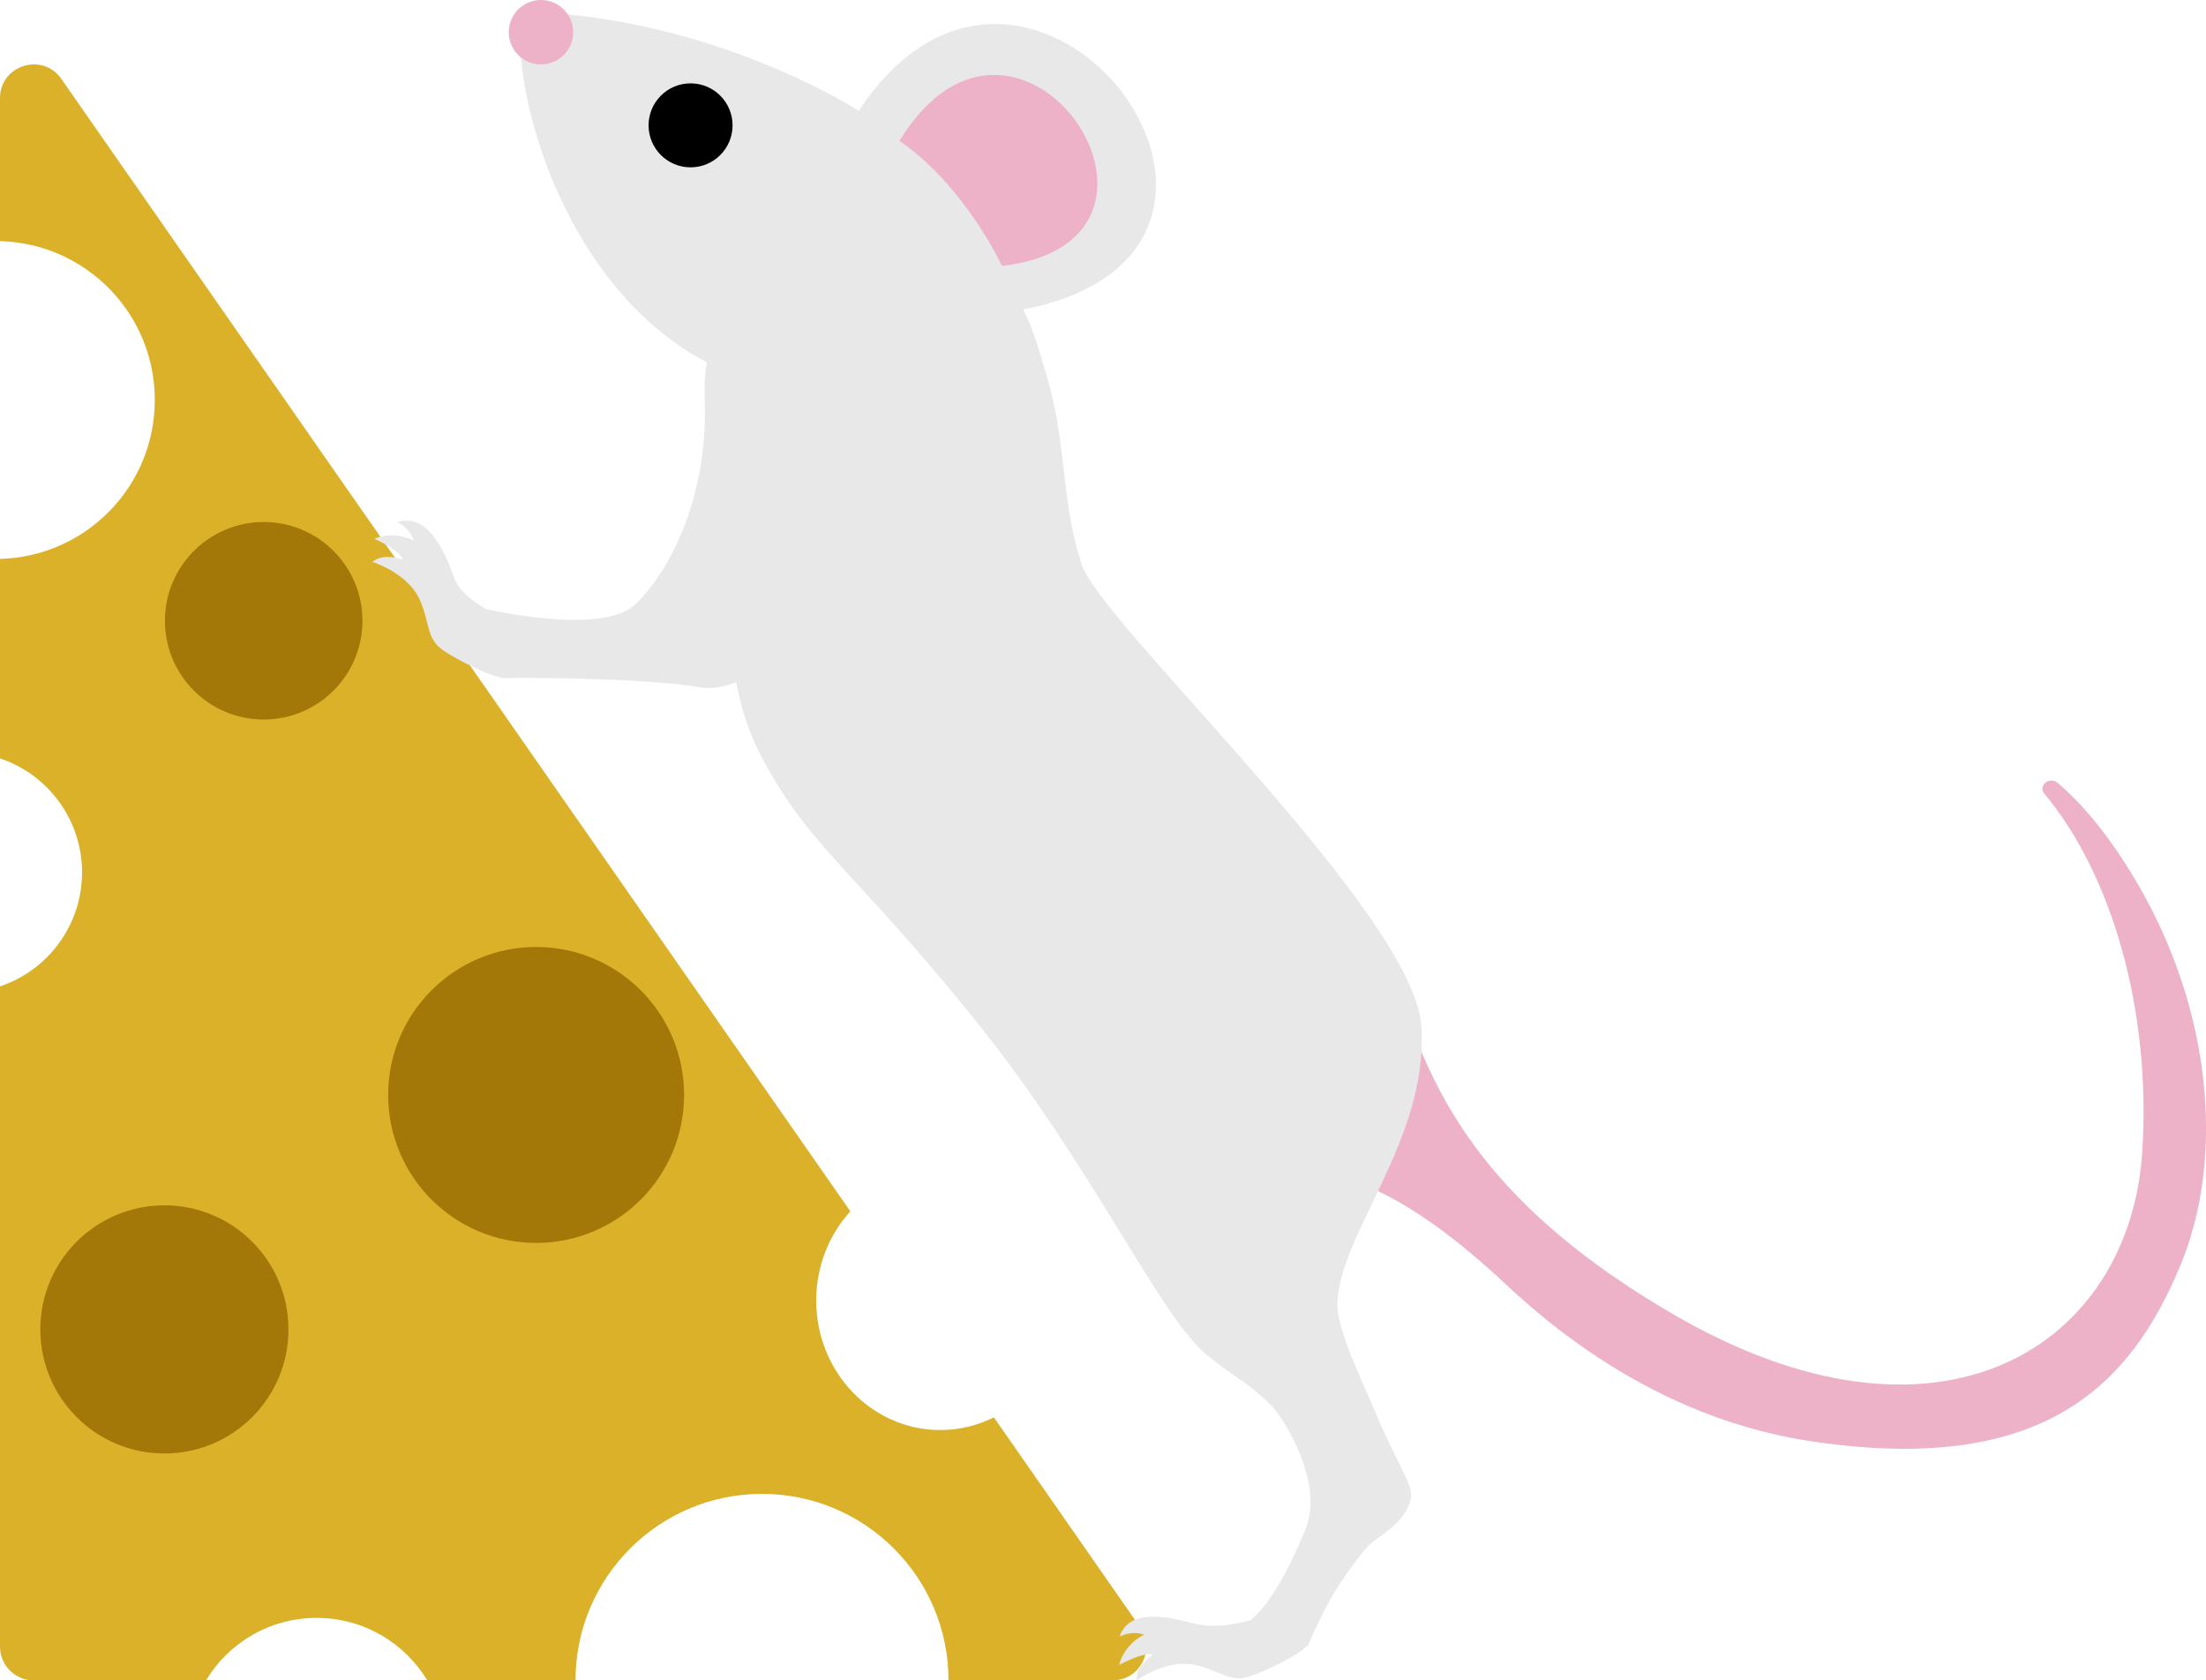 <?xml version="1.0" encoding="UTF-8"?>
<svg id="uuid-071dba36-2539-4c3a-bffa-e1b856edeaa9" data-name="Calque 1" xmlns="http://www.w3.org/2000/svg" viewBox="0 0 620.33 472.55">
  <defs>
    <style>
      .uuid-ea4a8966-bddb-403b-aa76-736e05ddf90f {
        fill: #edb2c8;
      }

      .uuid-51adcf0f-43c8-463f-bb30-ec23255a345b {
        fill: #e8e8e8;
      }

      .uuid-18467766-3df5-433b-ab7a-d6dcc36053fb {
        fill: #dbb12a;
      }

      .uuid-34ac0cd3-c151-4ecc-88cc-746309629e8f {
        fill: #a37708;
      }
    </style>
  </defs>
  <g>
    <path class="uuid-18467766-3df5-433b-ab7a-d6dcc36053fb" d="M320.64,457.66l-41.16-59.08c-4.56,2.29-9.68,3.57-15.07,3.57-19.27,0-34.89-16.31-34.89-36.42,0-9.72,3.66-18.55,9.6-25.08L118.72,167.83h0l-40.27-57.8h0L17.25,22.19C11.95,14.58,0,18.33,0,27.61v40.2c24.15,.63,43.53,20.38,43.53,44.68S24.15,156.54,0,157.17v56.1c13.41,4.49,23.07,17.15,23.07,32.06s-9.66,27.57-23.07,32.06v185.68c0,5.23,4.24,9.47,9.47,9.47H57.93c6.36-10.53,17.91-17.56,31.11-17.56s24.75,7.04,31.11,17.56h41.69c0-28.96,23.48-52.44,52.44-52.44s52.44,23.48,52.44,52.44h46.15c7.66,0,12.15-8.61,7.77-14.89Z"/>
    <circle class="uuid-34ac0cd3-c151-4ecc-88cc-746309629e8f" cx="74.15" cy="174.57" r="27.77"/>
    <circle class="uuid-34ac0cd3-c151-4ecc-88cc-746309629e8f" cx="46.23" cy="373.85" r="34.89"/>
    <circle class="uuid-34ac0cd3-c151-4ecc-88cc-746309629e8f" cx="150.76" cy="307.92" r="41.61"/>
  </g>
  <g>
    <path class="uuid-ea4a8966-bddb-403b-aa76-736e05ddf90f" d="M390.37,280.76c1.26-1.14,3.6-.85,4.1,.7,9.28,28.94,25.36,58.61,75.95,88.08,75.25,43.83,128.39,8.84,131.97-45.41,2.68-40.62-8.89-78.62-27.52-100.95-1.87-2.25,1.49-4.96,3.75-3.03,6.5,5.55,14.31,14.36,22.47,28.34,20.93,35.86,24.54,77.22,12.08,107.27-13.86,33.42-38.4,59.73-104.85,49.39-48.21-7.5-79.92-39.51-87.52-46.43-35.31-32.16-51.1-28.32-63.1-32.01-10.23-3.15,23.22-37.38,32.68-45.93Z"/>
    <path class="uuid-51adcf0f-43c8-463f-bb30-ec23255a345b" d="M376.08,366.69c.4-19.8,25.68-46.18,23.61-78.08-2.06-31.89-89.86-112.93-95.49-129.8-5.64-16.87-4.26-32.39-9.1-50.33-4.84-17.94-7.44-21.41-7.44-21.41,86.69-16.94,1.94-128.78-46.19-55.89,0,0-40.6-26.51-94.52-27.92-4.12,18.38,9.93,76.71,51.86,98.66,0,0-.87,3.21-.63,10.71,.9,28.19-10.4,48.8-19.65,57.42-9.43,8.79-41.8,1.24-41.8,1.24,0,0-7.15-3.69-8.95-8.61-1.8-4.92-6.66-18.95-16.04-15.85,0,0,3.4,1.43,4.59,5.24,0,0-5.03-2.99-11.06-.59,0,0,6.91,3.13,8.04,5.88,0,0-5.69-2.03-8.55,.67,0,0,9.66,3.02,13.12,10.31,2.97,6.26,1.91,10.98,6.3,14.22,4.39,3.24,15.25,8.34,17.85,8.14,2.6-.2,39-.15,54.75,2.57,3.25,.56,6.76-.07,10.26-1.42,1.28,6.98,3.46,14.13,7.31,21.4,13.26,25.01,26.16,31.78,59.76,73.48,33.61,41.7,52.1,83.94,65.61,94.62,2.88,2.28,6.64,5.02,10.81,7.86,3.18,2.48,6.59,5.36,8.2,7.49,5.32,7.02,12.93,22.15,8.4,33.3-8.69,21.4-15.54,25.6-15.54,25.6,0,0-7.91,2.54-14.47,1.25-5.13-1.01-19.18-5.96-22.29,3.41,0,0,3.17-1.87,6.94-.55,0,0-5.4,2.25-7.07,8.52,0,0,6.63-3.68,9.52-2.95,0,0-5.03,3.35-4.57,7.26,0,0,8.18-5.95,16.1-4.38,6.79,1.35,9.96,5.02,15.17,3.43,5.22-1.59,16.16-7.07,17.18-9.47,6.15-14.44,11.18-20.65,15.69-26.3,3.21-4.03,10.33-6.24,12.71-13.52,1.27-3.86-1.56-7-8.05-21.14-3.97-9.91-12.55-26.61-12.39-34.48Z"/>
    <circle cx="194.19" cy="35.25" r="11.81"/>
    <circle class="uuid-ea4a8966-bddb-403b-aa76-736e05ddf90f" cx="152.12" cy="9.06" r="9.06"/>
    <path class="uuid-ea4a8966-bddb-403b-aa76-736e05ddf90f" d="M252.93,39.62c13.14,8.9,23.73,24.58,28.82,35.17,60.38-6.99,4.66-89.84-28.82-35.17Z"/>
  </g>
</svg>